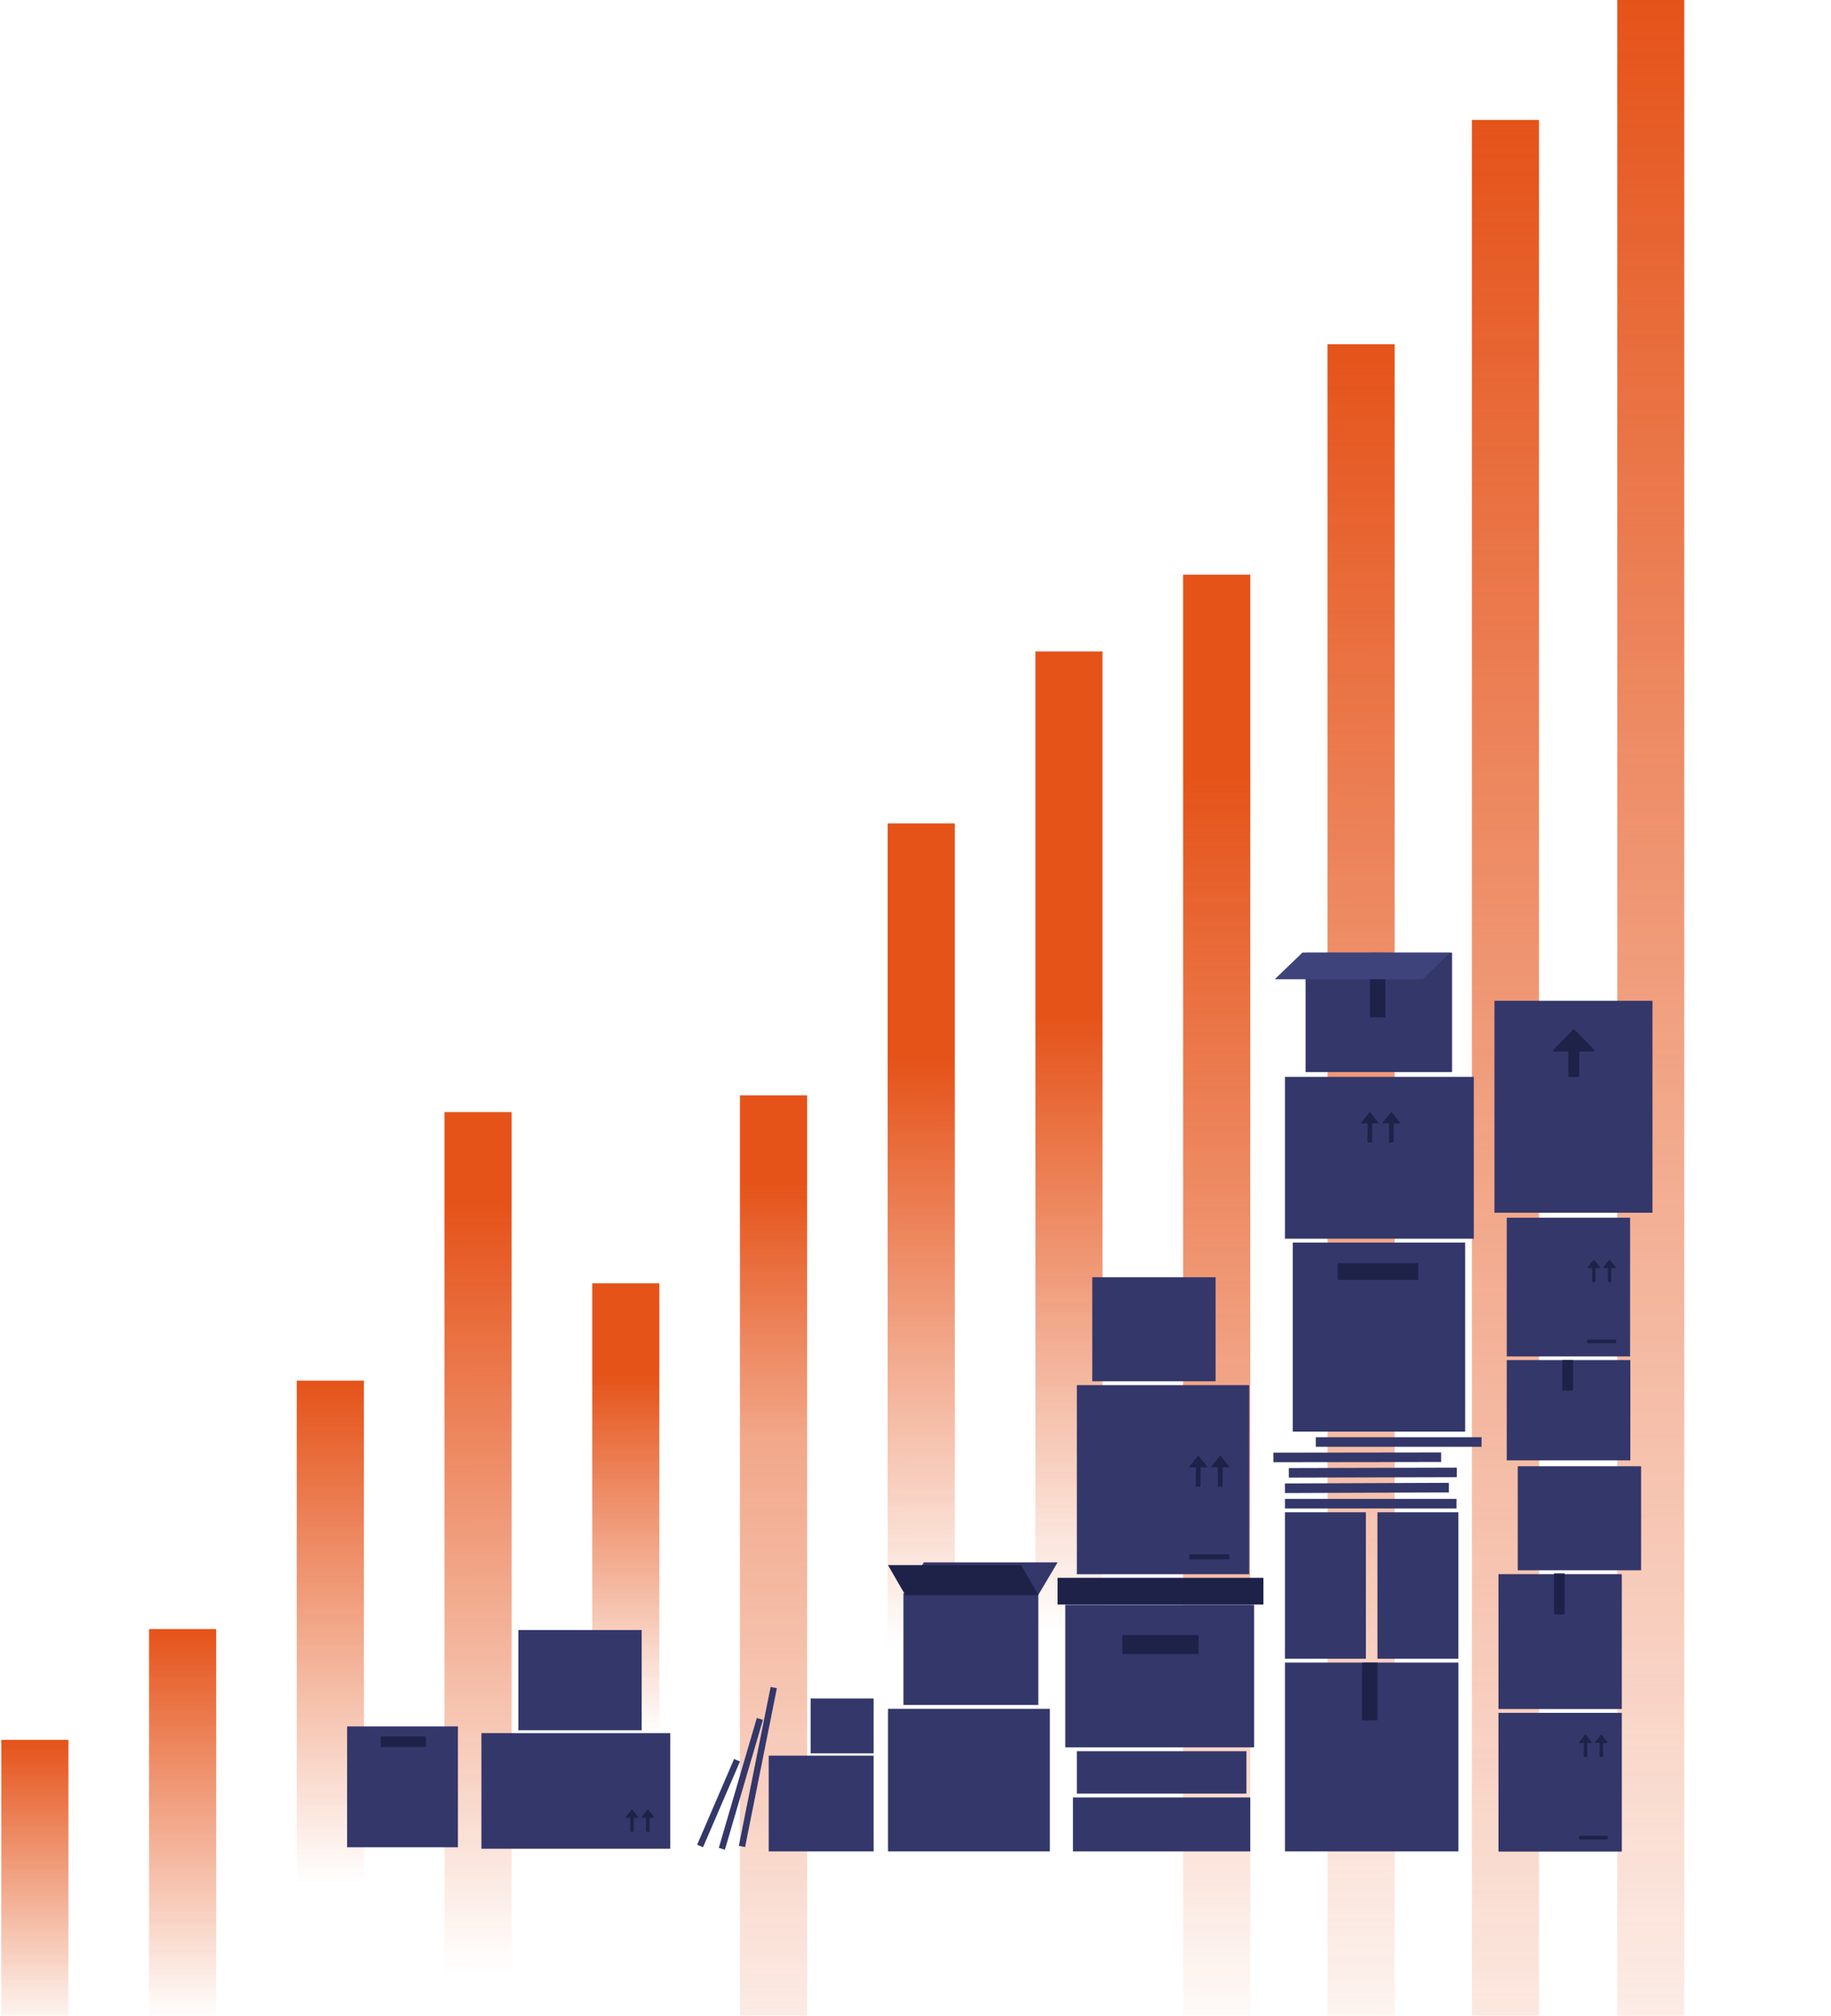 <svg width="574" height="632" viewBox="0 0 574 632" fill="none" xmlns="http://www.w3.org/2000/svg">
<g opacity="0.9">
<path d="M206.704 402.357H185.653V811.79H206.704V402.357Z" fill="url(#paint0_linear_1129_280)"/>
<path d="M114.081 432.881H93.031V629.703H114.081V432.881Z" fill="url(#paint1_linear_1129_280)"/>
<path d="M67.77 510.767H46.72V632.86H67.77V510.767Z" fill="url(#paint2_linear_1129_280)"/>
<path d="M21.459 545.501H0.409V638.123H21.459V545.501Z" fill="url(#paint3_linear_1129_280)"/>
<path d="M253.015 343.416H231.964V816H253.015V343.416Z" fill="url(#paint4_linear_1129_280)"/>
<path d="M160.393 348.678H139.342V812.842H160.393V348.678Z" fill="url(#paint5_linear_1129_280)"/>
<path d="M299.326 258.161H278.275V813.895H299.326V258.161Z" fill="url(#paint6_linear_1129_280)"/>
<path d="M345.637 204.257H324.586V813.67H345.637V204.257Z" fill="url(#paint7_linear_1129_280)"/>
<path d="M391.948 180.173H370.898V811.689H391.948V180.173Z" fill="url(#paint8_linear_1129_280)"/>
<path d="M437.207 107.92H416.156V787.852H437.207V107.92Z" fill="url(#paint9_linear_1129_280)"/>
<path d="M482.466 37.594H461.415V726.998H482.466V37.594Z" fill="url(#paint10_linear_1129_280)"/>
<path d="M528 0H507V708H528V0Z" fill="url(#paint11_linear_1129_280)"/>
</g>
<rect width="42.287" height="35.038" transform="matrix(-1 0 0 1 325.499 499.532)" fill="#33376A"/>
<path d="M331.537 489.867H289.598L283.52 500.138H325.459L331.537 489.867Z" fill="#33376A"/>
<path d="M320.096 490.723H278.377L283.819 500.138H325.537L320.096 490.723Z" fill="#1E2248"/>
<rect width="38.662" height="32.621" transform="matrix(-1 0 0 1 514.463 459.723)" fill="#33376A"/>
<rect width="38.662" height="32.621" transform="matrix(-1 0 0 1 381.074 400.461)" fill="#33376A"/>
<rect width="38.662" height="31.413" transform="matrix(-1 0 0 1 201.159 511.08)" fill="#33376A"/>
<rect width="38.662" height="43.495" transform="matrix(-1 0 0 1 508.416 537.047)" fill="#33376A"/>
<rect x="143.552" y="579.182" width="34.733" height="37.891" transform="rotate(-180 143.552 579.182)" fill="#33376A"/>
<rect width="38.662" height="42.287" transform="matrix(-1 0 0 1 508.416 493.552)" fill="#33376A"/>
<rect width="12.862" height="3.369" transform="matrix(-4.38884e-08 1 1 4.35351e-08 487.165 493.311)" fill="#1E2248"/>
<path d="M495.025 546.396C495.04 546.44 495.075 546.469 495.113 546.469L496.5 546.469L496.5 550.685C496.5 550.75 496.516 550.804 496.596 550.804L497.468 550.804C497.521 550.804 497.564 550.75 497.564 550.685L497.564 546.469L498.955 546.469C498.993 546.469 499.028 546.44 499.043 546.396C499.058 546.351 499.05 546.3 499.023 546.266L497.105 543.882C497.087 543.859 497.062 543.847 497.037 543.847C497.011 543.847 496.987 543.859 496.969 543.882L495.045 546.266C495.018 546.3 495.01 546.351 495.025 546.396Z" fill="#1E2248"/>
<path d="M499.98 546.395C499.995 546.44 500.03 546.469 500.069 546.469L501.455 546.469L501.455 550.684C501.455 550.75 501.471 550.803 501.551 550.803L502.424 550.803C502.477 550.803 502.52 550.75 502.52 550.684L502.52 546.469L503.91 546.469C503.949 546.469 503.984 546.44 503.999 546.395C504.014 546.351 504.006 546.3 503.978 546.265L502.06 543.881C502.042 543.859 502.018 543.846 501.992 543.846C501.967 543.846 501.942 543.859 501.924 543.881L500.001 546.265C499.973 546.299 499.965 546.351 499.98 546.395Z" fill="#1E2248"/>
<rect x="495.014" y="575.605" width="8.984" height="1.118" fill="#1E2248"/>
<rect width="14.164" height="3.3" transform="matrix(1 8.74228e-08 8.74228e-08 -1 119.344 547.748)" fill="#1E2248"/>
<rect width="38.662" height="43.495" transform="matrix(-1 0 0 1 511.016 381.794)" fill="#33376A"/>
<rect width="38.742" height="31.443" transform="matrix(-1 0 0 1 511.094 426.436)" fill="#33376A"/>
<rect width="9.545" height="3.369" transform="matrix(-5.9649e-08 1 1 3.20321e-08 489.765 426.437)" fill="#1E2248"/>
<path d="M497.632 397.507C497.647 397.552 497.682 397.581 497.721 397.581L499.108 397.581L499.108 401.796C499.108 401.862 499.123 401.915 499.204 401.915L500.076 401.915C500.129 401.915 500.172 401.862 500.172 401.796L500.172 397.581L501.563 397.581C501.601 397.581 501.636 397.552 501.651 397.507C501.666 397.463 501.658 397.412 501.631 397.378L499.713 394.993C499.695 394.971 499.67 394.958 499.645 394.958C499.619 394.958 499.595 394.971 499.577 394.993L497.653 397.377C497.626 397.411 497.617 397.463 497.632 397.507Z" fill="#1E2248"/>
<path d="M502.57 397.506C502.585 397.551 502.62 397.58 502.659 397.58L504.045 397.58L504.045 401.795C504.045 401.861 504.061 401.915 504.141 401.915L505.014 401.915C505.067 401.915 505.11 401.861 505.11 401.795L505.11 397.58L506.5 397.58C506.539 397.58 506.574 397.551 506.589 397.507C506.604 397.462 506.596 397.411 506.568 397.377L504.65 394.993C504.632 394.97 504.608 394.958 504.582 394.958C504.557 394.958 504.532 394.97 504.514 394.992L502.591 397.377C502.563 397.411 502.555 397.462 502.57 397.506Z" fill="#1E2248"/>
<rect x="497.622" y="420.021" width="8.984" height="1.118" fill="#1E2248"/>
<rect width="49.536" height="66.451" transform="matrix(-1 0 0 1 518.033 313.785)" fill="#33376A"/>
<path d="M486.931 329.489C486.979 329.606 487.091 329.683 487.215 329.683L491.655 329.683L491.655 337.339C491.655 337.512 491.705 337.653 491.963 337.653L494.756 337.653C494.926 337.653 495.064 337.512 495.064 337.339L495.064 329.683L499.516 329.683C499.641 329.683 499.753 329.606 499.801 329.49C499.848 329.373 499.822 329.238 499.734 329.148L493.593 322.878C493.535 322.819 493.457 322.785 493.375 322.785C493.293 322.785 493.215 322.819 493.157 322.877L486.997 329.148C486.909 329.237 486.883 329.372 486.931 329.489Z" fill="#1E2248"/>
<rect width="45.911" height="37.454" transform="matrix(-1 0 0 1 455.198 298.671)" fill="#33376A"/>
<rect width="20.316" height="4.78" transform="matrix(-4.37114e-08 1 1 4.37114e-08 429.495 298.671)" fill="#1E2248"/>
<path d="M454.592 298.671H408.299L399.619 307.036H445.912L454.592 298.671Z" fill="#3E447B"/>
<rect width="25.372" height="45.911" transform="matrix(-1 0 0 1 428.191 474.16)" fill="#33376A"/>
<rect width="25.372" height="45.911" transform="matrix(-1 0 0 1 457.188 474.16)" fill="#33376A"/>
<rect width="59.201" height="36.246" transform="matrix(-1 0 0 1 210.122 543.396)" fill="#33376A"/>
<path d="M196.106 569.891C196.121 569.936 196.156 569.965 196.195 569.965L197.581 569.965L197.581 574.18C197.581 574.246 197.597 574.299 197.677 574.299L198.55 574.299C198.603 574.299 198.646 574.246 198.646 574.18L198.646 569.965L200.036 569.965C200.075 569.965 200.11 569.936 200.125 569.891C200.14 569.847 200.132 569.796 200.104 569.762L198.186 567.377C198.168 567.355 198.144 567.342 198.118 567.342C198.093 567.342 198.068 567.355 198.05 567.377L196.127 569.761C196.099 569.795 196.091 569.847 196.106 569.891Z" fill="#1E2248"/>
<path d="M201.061 569.891C201.076 569.936 201.111 569.965 201.15 569.965L202.536 569.965L202.536 574.18C202.536 574.246 202.552 574.299 202.632 574.299L203.504 574.299C203.557 574.299 203.6 574.246 203.6 574.18L203.6 569.965L204.991 569.965C205.03 569.965 205.065 569.936 205.08 569.891C205.094 569.847 205.086 569.796 205.059 569.762L203.141 567.377C203.123 567.355 203.099 567.342 203.073 567.342C203.047 567.342 203.023 567.355 203.005 567.377L201.082 569.761C201.054 569.795 201.046 569.847 201.061 569.891Z" fill="#1E2248"/>
<rect width="54.369" height="59.201" transform="matrix(-1 0 0 1 457.197 521.28)" fill="#33376A"/>
<rect width="18.123" height="4.833" transform="matrix(-4.36254e-08 1 1 4.37976e-08 426.989 521.28)" fill="#1E2248"/>
<line x1="402.823" y1="471.452" x2="456.6" y2="471.452" stroke="#33376A" stroke-width="3"/>
<line x1="402.817" y1="466.619" x2="454.214" y2="466.422" stroke="#33376A" stroke-width="3"/>
<line x1="404.028" y1="461.787" x2="456.7" y2="461.655" stroke="#33376A" stroke-width="3"/>
<line x1="399.196" y1="456.954" x2="451.778" y2="456.888" stroke="#33376A" stroke-width="3"/>
<line x1="412.487" y1="452.121" x2="464.44" y2="452.121" stroke="#33376A" stroke-width="3"/>
<path d="M273.866 550.456H240.982V580.481H273.866V550.456Z" fill="#33376A"/>
<rect width="19.742" height="17.205" transform="matrix(-1 0 0 1 273.866 532.53)" fill="#33376A"/>
<rect width="53.16" height="13.29" transform="matrix(-1 0 0 1 390.742 549.069)" fill="#33376A"/>
<rect width="55.577" height="16.915" transform="matrix(-1 0 0 1 391.95 563.567)" fill="#33376A"/>
<rect width="54.036" height="59.279" transform="matrix(-1 0 0 1 459.309 389.587)" fill="#33376A"/>
<rect x="419.313" y="396.042" width="25.261" height="5.263" fill="#1E2248"/>
<rect width="54.036" height="59.279" transform="matrix(-1 0 0 1 391.621 434.29)" fill="#33376A"/>
<rect width="50.744" height="44.703" transform="matrix(-1 0 0 1 329.124 535.778)" fill="#33376A"/>
<path d="M372.827 459.966C372.848 460.029 372.896 460.069 372.951 460.069L374.884 460.069L374.884 465.949C374.884 466.04 374.906 466.115 375.018 466.115L376.235 466.115C376.309 466.115 376.369 466.04 376.369 465.949L376.369 460.069L378.308 460.069C378.362 460.069 378.411 460.029 378.432 459.967C378.453 459.905 378.442 459.833 378.403 459.786L375.728 456.46C375.703 456.429 375.669 456.411 375.633 456.411C375.598 456.411 375.564 456.429 375.538 456.46L372.856 459.785C372.817 459.833 372.806 459.904 372.827 459.966Z" fill="#1E2248"/>
<path d="M379.731 459.966C379.752 460.028 379.801 460.069 379.855 460.069L381.789 460.069L381.789 465.948C381.789 466.04 381.811 466.115 381.923 466.115L383.139 466.115C383.213 466.115 383.273 466.04 383.273 465.948L383.273 460.069L385.213 460.069C385.267 460.069 385.316 460.028 385.336 459.966C385.357 459.904 385.346 459.833 385.308 459.785L382.633 456.46C382.607 456.429 382.573 456.411 382.538 456.411C382.502 456.411 382.468 456.429 382.443 456.46L379.76 459.785C379.722 459.833 379.71 459.904 379.731 459.966Z" fill="#1E2248"/>
<rect x="372.821" y="487.329" width="12.53" height="1.56" fill="#1E2248"/>
<line x1="232.597" y1="578.928" x2="242.558" y2="529.125" stroke="#33376A" stroke-width="2"/>
<line x1="226.294" y1="579.658" x2="238.208" y2="538.941" stroke="#33376A" stroke-width="2"/>
<line x1="219.466" y1="578.79" x2="231.052" y2="551.901" stroke="#33376A" stroke-width="2"/>
<rect width="59.201" height="44.703" transform="matrix(-1 0 0 1 393.155 503.157)" fill="#33376A"/>
<rect width="64.533" height="8.365" transform="matrix(-1 0 0 1 396.071 494.7)" fill="#1E2248"/>
<rect width="23.901" height="5.975" transform="matrix(-1 0 0 1 375.755 512.625)" fill="#1E2248"/>
<rect width="59.201" height="50.744" transform="matrix(-1 0 0 1 462.021 337.635)" fill="#33376A"/>
<path d="M426.697 352.147C426.718 352.207 426.765 352.247 426.818 352.247L428.705 352.247L428.705 357.984C428.705 358.073 428.726 358.146 428.836 358.146L430.022 358.146C430.095 358.146 430.153 358.073 430.153 357.984L430.153 352.247L432.045 352.247C432.098 352.247 432.146 352.207 432.166 352.147C432.186 352.086 432.175 352.017 432.138 351.97L429.528 348.726C429.504 348.695 429.47 348.678 429.436 348.678C429.401 348.678 429.368 348.695 429.343 348.726L426.725 351.97C426.688 352.016 426.677 352.086 426.697 352.147Z" fill="#1E2248"/>
<path d="M433.432 352.147C433.452 352.207 433.5 352.247 433.553 352.247L435.44 352.247L435.44 357.984C435.44 358.073 435.461 358.146 435.57 358.146L436.757 358.146C436.83 358.146 436.888 358.073 436.888 357.984L436.888 352.247L438.78 352.247C438.833 352.247 438.881 352.207 438.901 352.147C438.921 352.086 438.91 352.017 438.873 351.97L436.263 348.726C436.238 348.695 436.205 348.678 436.17 348.678C436.136 348.678 436.102 348.695 436.078 348.726L433.46 351.97C433.423 352.016 433.412 352.086 433.432 352.147Z" fill="#1E2248"/>
<defs>
<linearGradient id="paint0_linear_1129_280" x1="196.179" y1="402.357" x2="196.099" y2="587.119" gradientUnits="userSpaceOnUse">
<stop offset="0.154" stop-color="#E24000"/>
<stop offset="0.763" stop-color="#E24000" stop-opacity="0"/>
</linearGradient>
<linearGradient id="paint1_linear_1129_280" x1="103.556" y1="432.881" x2="103.556" y2="590.465" gradientUnits="userSpaceOnUse">
<stop stop-color="#E24000"/>
<stop offset="1" stop-color="#E24000" stop-opacity="0"/>
</linearGradient>
<linearGradient id="paint2_linear_1129_280" x1="57.245" y1="510.767" x2="57.245" y2="632.86" gradientUnits="userSpaceOnUse">
<stop stop-color="#E24000"/>
<stop offset="1" stop-color="#E24000" stop-opacity="0"/>
</linearGradient>
<linearGradient id="paint3_linear_1129_280" x1="10.934" y1="545.501" x2="10.934" y2="638.123" gradientUnits="userSpaceOnUse">
<stop stop-color="#E24000"/>
<stop offset="1" stop-color="#E24000" stop-opacity="0"/>
</linearGradient>
<linearGradient id="paint4_linear_1129_280" x1="242.49" y1="343.416" x2="242.49" y2="685.265" gradientUnits="userSpaceOnUse">
<stop offset="0.081" stop-color="#E24000"/>
<stop offset="0.313" stop-color="#E24000" stop-opacity="0.511"/>
<stop offset="1" stop-color="#E24000" stop-opacity="0"/>
</linearGradient>
<linearGradient id="paint5_linear_1129_280" x1="149.868" y1="348.678" x2="150.034" y2="654.234" gradientUnits="userSpaceOnUse">
<stop offset="0.095" stop-color="#E24000"/>
<stop offset="0.884" stop-color="#E24000" stop-opacity="0"/>
</linearGradient>
<linearGradient id="paint6_linear_1129_280" x1="288.801" y1="258.161" x2="289.525" y2="630.491" gradientUnits="userSpaceOnUse">
<stop offset="0.199" stop-color="#E24000"/>
<stop offset="0.693" stop-color="#E24000" stop-opacity="0"/>
</linearGradient>
<linearGradient id="paint7_linear_1129_280" x1="335.112" y1="204.257" x2="335.139" y2="636.501" gradientUnits="userSpaceOnUse">
<stop offset="0.265" stop-color="#E24000"/>
<stop offset="0.711" stop-color="#E24000" stop-opacity="0"/>
</linearGradient>
<linearGradient id="paint8_linear_1129_280" x1="381.423" y1="180.173" x2="381.423" y2="643.285" gradientUnits="userSpaceOnUse">
<stop offset="0.136" stop-color="#E24000"/>
<stop offset="1" stop-color="#E24000" stop-opacity="0"/>
</linearGradient>
<linearGradient id="paint9_linear_1129_280" x1="426.682" y1="107.92" x2="428.385" y2="669.842" gradientUnits="userSpaceOnUse">
<stop stop-color="#E24000"/>
<stop offset="1" stop-color="#E24000" stop-opacity="0"/>
</linearGradient>
<linearGradient id="paint10_linear_1129_280" x1="471.94" y1="37.594" x2="471.94" y2="726.998" gradientUnits="userSpaceOnUse">
<stop stop-color="#E24000"/>
<stop offset="1" stop-color="#E24000" stop-opacity="0"/>
</linearGradient>
<linearGradient id="paint11_linear_1129_280" x1="517.5" y1="0" x2="517.5" y2="708" gradientUnits="userSpaceOnUse">
<stop stop-color="#E24000"/>
<stop offset="1" stop-color="#E24000" stop-opacity="0"/>
</linearGradient>
</defs>
</svg>
